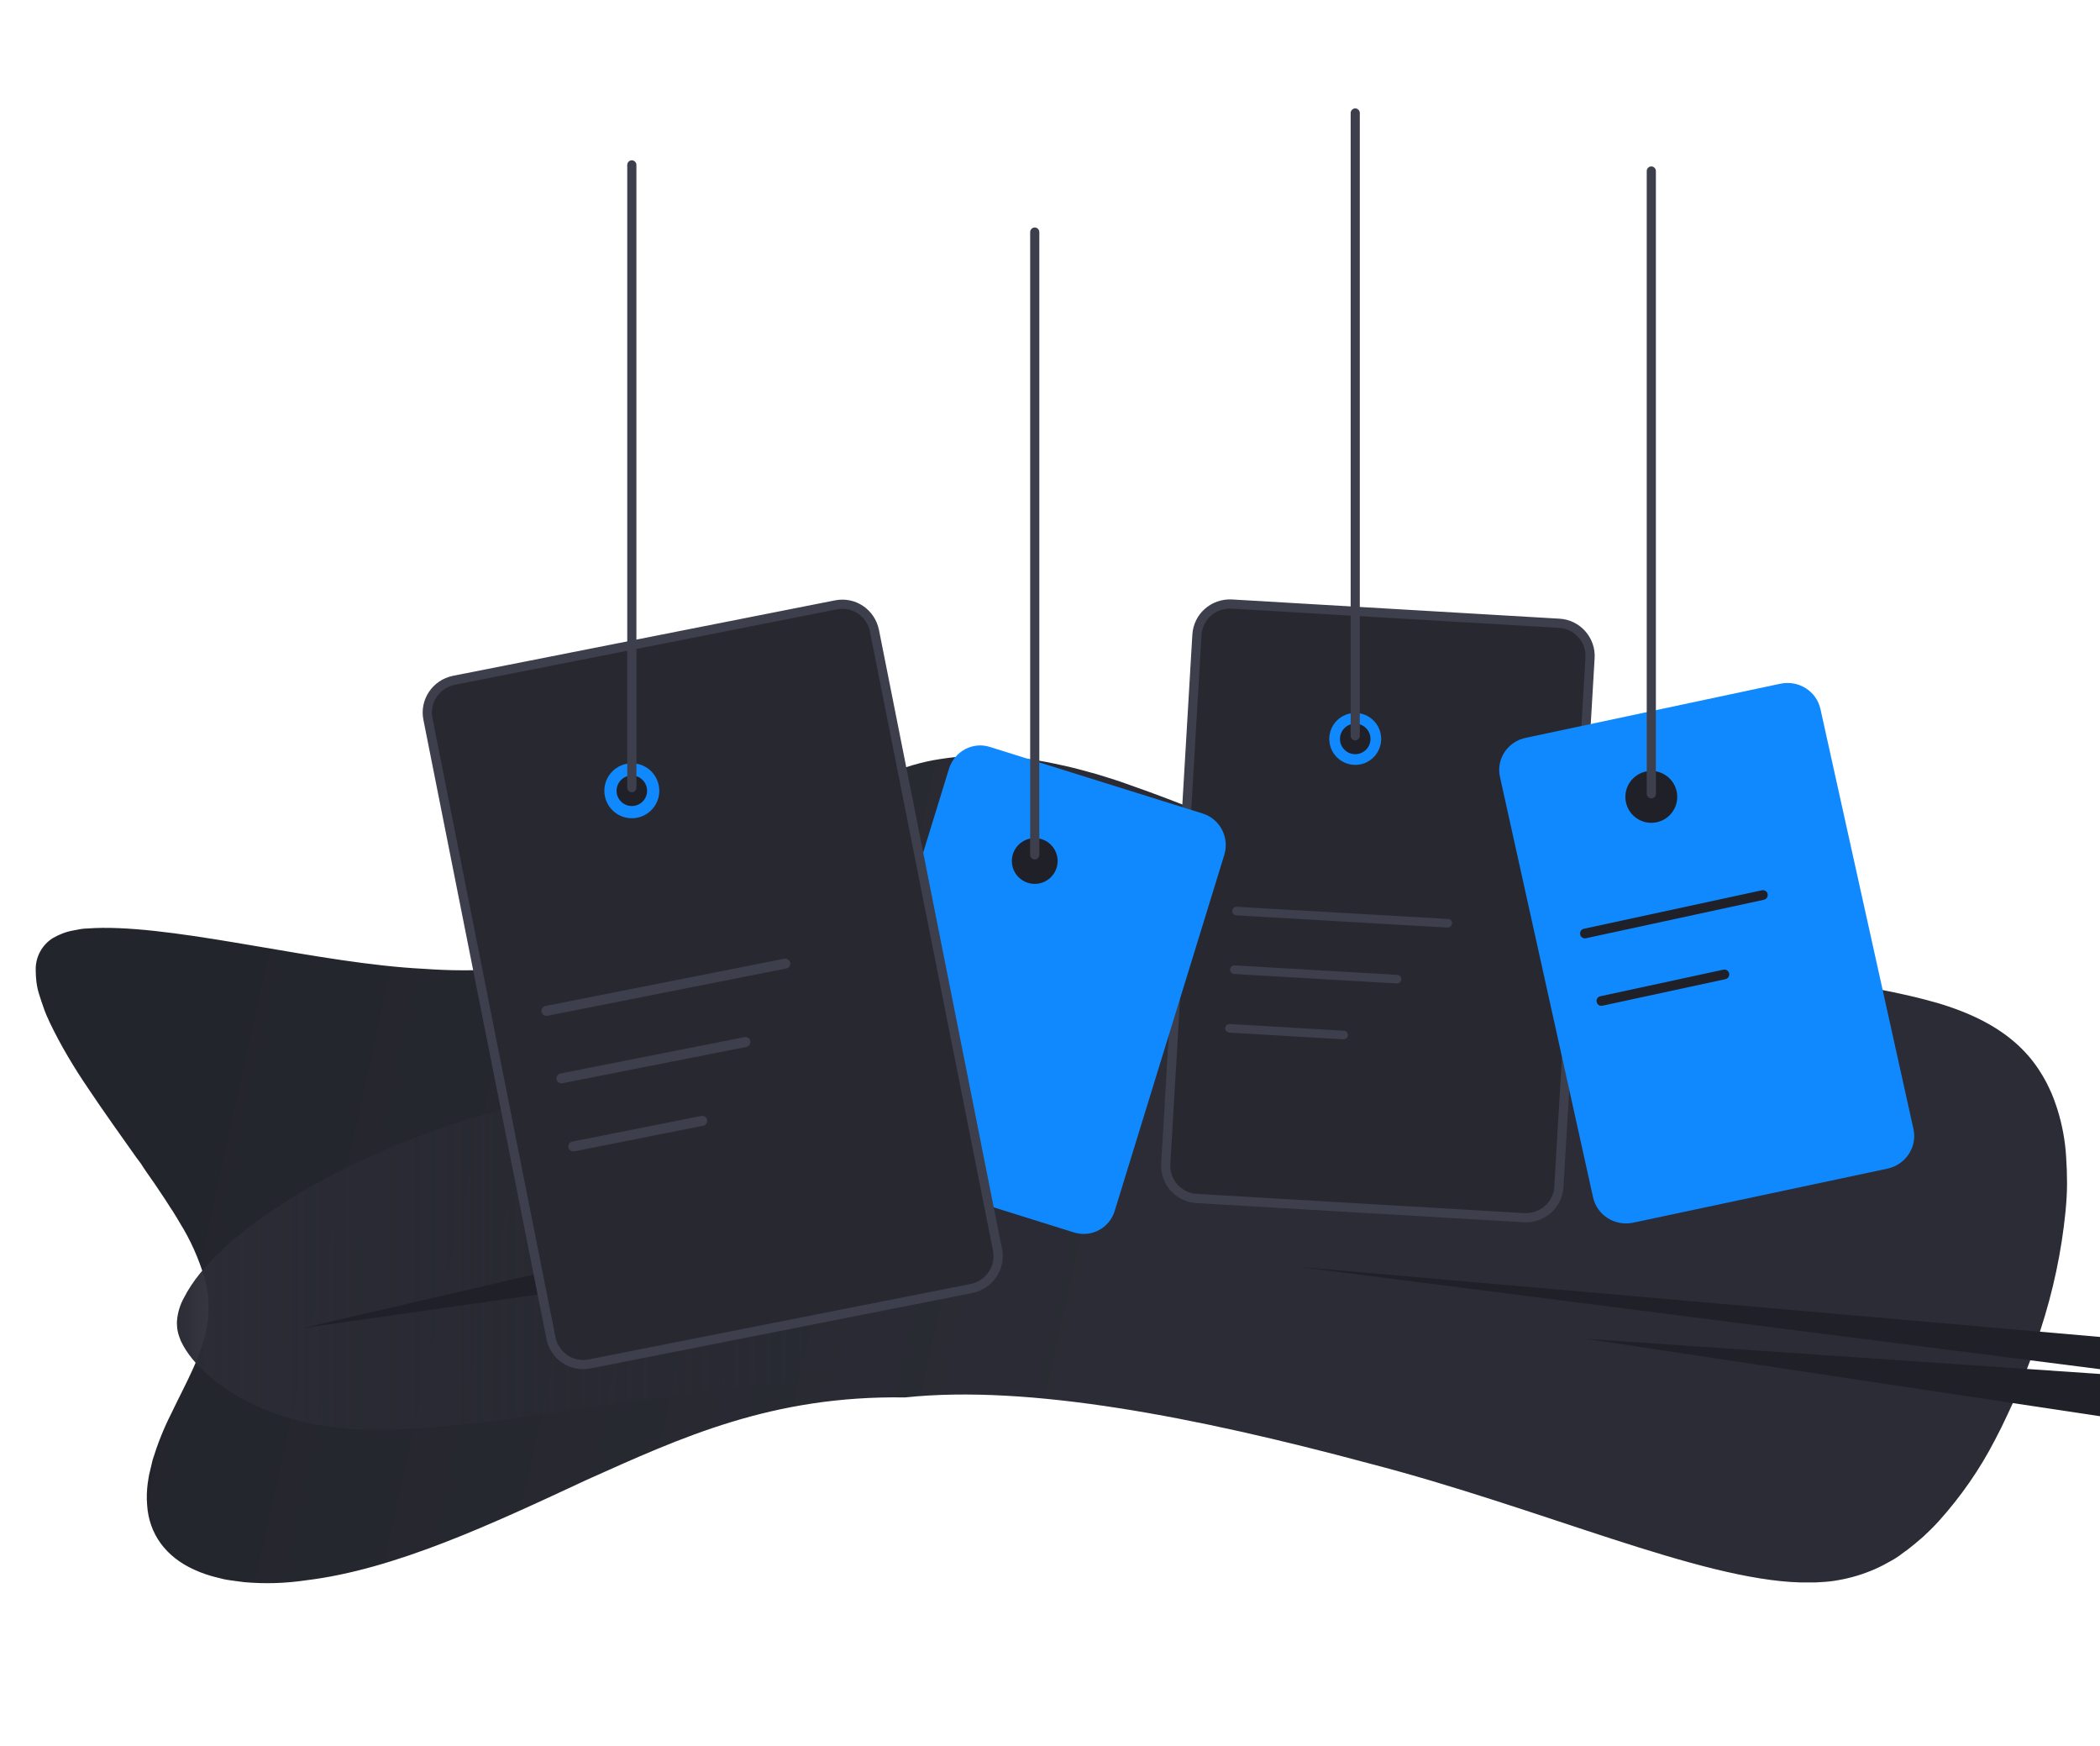 <!-- Publii Static CMS  v.1.0.0.0 -->
<svg id="tags" xmlns="http://www.w3.org/2000/svg" viewBox="0 0 688 572" enable-background="new 0 0 688 572">
    <style>
        .st2 {
            fill: #202128
        }

        .st2,
        .st3,
        .st4,
        .st5 {
            fill-rule: evenodd;
            clip-rule: evenodd
        }

        .st3 {
            stroke: #3e3f4c;
            stroke-width: 3;
            stroke-miterlimit: 10;
            fill: #282930
        }

        .st4,
        .st5 {
            fill: #3e3f4c
        }

        .st5 {
            fill: #1089ff
        }

    </style>
    <defs>
        <filter id="shadow-3" filterUnits="userSpaceOnUse">
            <feOffset result="offset" dx="9.429" dy="-5.665" in="SourceAlpha" />
            <feGaussianBlur result="blur" stdDeviation="4.583" />
            <feFlood result="flood" flood-color="#202128" flood-opacity=".14" />
            <feComposite result="composite" operator="in" in2="blur" />
            <feBlend result="blend" in="SourceGraphic" />
        </filter>
        <filter id="shadow-2" filterUnits="userSpaceOnUse">
            <feOffset result="offset" dx="9.119" dy="6.151" in="SourceAlpha" />
            <feGaussianBlur result="blur" stdDeviation="4.583" />
            <feFlood result="flood" flood-color="#202128" flood-opacity=".14" />
            <feComposite result="composite" operator="in" in2="blur" />
            <feBlend result="blend" in="SourceGraphic" />
        </filter>
        <filter id="shadow-1" filterUnits="userSpaceOnUse">
            <feOffset result="offset" dx="12.496" dy="-3.583" in="SourceAlpha" />
            <feGaussianBlur result="blur" stdDeviation="4.796" />
            <feFlood result="flood" flood-color="#202128" flood-opacity=".14" />
            <feComposite result="composite" operator="in" in2="blur" />
            <feBlend result="blend" in="SourceGraphic" />
        </filter>
        <filter id="shadow-4" filterUnits="userSpaceOnUse">
            <feOffset result="offset" dx="9.119" dy="6.151" in="SourceAlpha" />
            <feGaussianBlur result="blur" stdDeviation="4.583" />
            <feFlood result="flood" flood-color="#202128" flood-opacity=".14" />
            <feComposite result="composite" operator="in" in2="blur" />
            <feBlend result="blend" in="SourceGraphic" />
        </filter>
    </defs>
    <g id="background_1_">
        <g id="bg">
            <linearGradient id="Ellipse_2_copy_1_" gradientUnits="userSpaceOnUse" x1="57.343" y1="349.937" x2="707.318" y2="493.979">
                <stop offset=".003" stop-color="#23252c" />
                <stop offset=".483" stop-color="#2b2c35" />
            </linearGradient>
            <path id="Ellipse_2_copy" d="M630.3 327.3c11.1 2.8 20.6 6.8 28 12.6 3.7 2.9 6.9 6.3 9.5 10.2 1.3 2 2.5 4 3.5 6.2 1.1 2.2 1.9 4.5 2.7 6.9 1.6 5.1 2.6 10.4 2.9 15.7.2 2.8.3 5.7.3 8.7 0 3-.2 6.1-.5 9.2-1.3 13.2-4.1 26.2-8.2 38.8-2 6.5-4.3 12.8-6.9 18.9-1.2 3-2.5 5.9-3.9 8.8-.7 1.4-1.3 2.8-2 4.2-.7 1.4-1.4 2.7-2.1 4.1-5 9.7-11.2 18.6-18.5 26.7-.8.9-1.7 1.8-2.5 2.6s-1.7 1.6-2.5 2.4c-1.7 1.5-3.4 2.9-5.2 4.3-.9.6-1.8 1.3-2.6 1.9s-1.8 1.2-2.7 1.7c-1.8 1-3.6 2-5.5 2.8-3.7 1.6-7.6 2.8-11.6 3.5-2 .4-4.1.6-6.1.7-1 .1-2.1.1-3.2.1H590c-33.5-.9-84.8-24.3-141.5-39-56.6-15.2-111.6-25.9-152-21.6-43.6-.7-73.5 13.2-104.3 27-30.7 14.3-62.8 29.4-92 32.9-6.7 1-13.5 1.2-20.2.6-.8-.1-1.5-.2-2.3-.3-.8-.1-1.5-.2-2.2-.3-1.5-.2-2.9-.5-4.3-.9-2.6-.6-5.2-1.5-7.6-2.6-9.3-4.2-14.8-11.7-15.4-21.2-.2-2.4-.1-4.8.2-7.1.1-.6.2-1.2.3-1.9.1-.6.2-1.2.4-1.9.3-1.2.6-2.5.9-3.8 1.6-5.2 3.6-10.3 6.1-15.2 4.7-9.9 10.2-19.2 11.8-29 .4-2.5.5-5 .4-7.6-.1-1.3-.2-2.6-.4-3.9-.2-1.3-.5-2.7-.9-4-1.9-6.3-4.6-12.4-8.1-18-.2-.4-.5-.8-.7-1.2-.2-.4-.5-.8-.8-1.3-.5-.8-1-1.7-1.6-2.5-1.1-1.7-2.2-3.5-3.4-5.2-1.2-1.8-2.4-3.6-3.7-5.4-.6-.9-1.3-1.8-1.9-2.8s-1.3-1.9-2-2.8c-5.3-7.5-10.9-15.3-15.9-22.8-4.7-6.9-9-14.1-12.6-21.6-.8-1.7-1.5-3.3-2-4.8s-1.1-3.1-1.5-4.5c-.8-2.5-1.1-5.2-1.1-7.9-.1-4.3 2.1-8.3 5.7-10.5 2.1-1.2 4.4-2.1 6.9-2.5.7-.1 1.4-.3 2.1-.4.7-.1 1.5-.2 2.3-.2 1.6-.1 3.2-.2 4.9-.2 27.8-.2 71.4 11.7 105 13.4 4.3.3 8.6.5 12.8.5 4.2 0 8.3 0 12.3-.2 7.7-.4 15.4-1.4 23-2.9 14.1-3 27.5-8.4 39.6-16.2 23.8-14.5 40.8-35.7 64.1-44.8 5.7-2.4 11.6-4.2 17.7-5.1 3.1-.5 6.3-.8 9.5-1 .8 0 1.6-.1 2.4-.1h2.4c1.6 0 3.3.1 5 .2 3.4.2 6.8.5 10.2 1 3.5.5 7 1.2 10.6 2 1.8.4 3.6.8 5.4 1.3 1.8.5 3.7 1 5.5 1.5 3.7 1.1 7.5 2.3 11.3 3.7 31.1 10.8 67.7 28.5 113.5 41.6 11.5 3.4 23.3 6.4 35.4 9.1 6.1 1.3 12.3 2.6 18.5 3.8 3.1.6 6.3 1.2 9.4 1.7 1.6.3 3.2.5 4.7.8l4.7.8c25.5 4.3 51.7 6.6 73.7 12.3z" fill-rule="evenodd" clip-rule="evenodd" fill="url(#Ellipse_2_copy_1_)" />
            <linearGradient id="SVGID_1_" gradientUnits="userSpaceOnUse" x1="57.782" y1="408.622" x2="481.97" y2="408.622">
                <stop offset="0" stop-color="#2b2c35" />
                <stop offset=".512" stop-color="#2b2c35" stop-opacity="0" />
            </linearGradient>
            <path d="M292.6 349c53.9 1.4 103.2 4.4 137.4 18.9 34.4 13.6 53.6 38.8 51.8 65.5v.6l-.1.6c0 .4-.1.7-.1 1.1-.1.7-.2 1.4-.4 2.1-.3 1.4-.7 2.7-1.1 4-.9 2.4-2.2 4.7-4 6.6-3.4 3.8-8.3 6.3-15 7.6-13.3 2.7-34.1.8-61.4-1.3-27.1-2.2-60.4-4.4-93.4-3.9-16.5.2-32.8 1-48.1 2.3-7.7.6-15.1 1.4-22.2 2.2-3.6.4-7.1.8-10.5 1.3-3.4.4-6.7.9-9.9 1.3-23.8 3-44.9 6.6-63.5 8.6-8.7 1-17.4 1.6-26.2 1.8-7.7.1-15.4-.4-22.9-1.8-13.7-2.7-25.8-8.3-34.3-15.7-4.3-3.6-7.6-7.6-9.5-11.7-.4-1-.8-2.1-1-3.2-.1-.5-.2-1.1-.2-1.7 0-.6-.1-1.1 0-1.7.2-2.6 1-5.2 2.3-7.5 10.6-21 49.7-44.6 90.3-57.5 41.8-13.7 86-17.5 142-18.5z" fill-rule="evenodd" clip-rule="evenodd" fill="url(#SVGID_1_)" />
        </g>
        <g id="lines">
            <path id="Rectangle_4_copy_3" class="st2" d="M99.1 435l150.2-34.8 5.9 12.5L99.1 435z" />
            <path id="Rectangle_4_copy_3-2" class="st2" d="M425.1 414.9l760.4 66.5 28.7 34.2-789.1-100.7z" />
            <path id="Rectangle_4_copy_5" class="st2" d="M519.5 438.5l760.9 52 26.7 66.5-787.6-118.5z" />
        </g>
    </g>
    <g id="tag3">
        <path filter="url(#shadow-3)" id="bg_2_" class="st3" d="M489.9 404.5l-107.3-6.3c-5.9-.3-10.5-5.5-10.1-11.4l10.2-173.1c.3-6 5.4-10.5 11.4-10.2l107.3 6.3c5.9.3 10.5 5.5 10.1 11.4l-10.2 173.1c-.3 6-5.4 10.5-11.4 10.2z" />
        <path class="st4" d="M474.4 301l-69.2-4c-.8 0-1.4.5-1.5 1.3 0 .8.5 1.4 1.3 1.5l69.2 4c.8 0 1.4-.5 1.5-1.3.1-.8-.5-1.5-1.3-1.5zM457.8 319.3l-53.3-3.1c-.8 0-1.4.5-1.5 1.3 0 .8.5 1.4 1.3 1.5l53.3 3.1c.8 0 1.4-.5 1.5-1.3 0-.8-.6-1.4-1.3-1.5zM440.3 337.6l-37.4-2.2c-.8 0-1.4.5-1.5 1.3 0 .8.5 1.4 1.3 1.5l37.4 2.2c.8 0 1.4-.5 1.5-1.3 0-.8-.5-1.5-1.3-1.5z" />
        <ellipse transform="rotate(-45.025 444.023 242.009)" class="st5" cx="444" cy="242" rx="8.5" ry="8.5" />
        <ellipse transform="rotate(-45.025 444.023 242.009)" class="st2" cx="444" cy="242" rx="5" ry="5" />
        <path id="line_3_" class="st4" d="M444 242.5c.8 0 1.5-.7 1.5-1.5V37c0-.8-.7-1.5-1.5-1.5s-1.5.7-1.5 1.5v204c0 .8.7 1.5 1.5 1.5z" />
    </g>
    <g id="tag2_1_">
        <path filter="url(#shadow-2)" class="st5" d="M342.7 397.5L273 375.7c-5.7-1.8-8.8-7.8-7.1-13.5l35.9-116.6c1.8-5.7 7.8-8.9 13.4-7.1l69.7 21.8c5.7 1.8 8.8 7.8 7.1 13.5l-35.9 116.6c-1.7 5.7-7.7 8.9-13.4 7.1z" />
        <circle class="st2" cx="339" cy="282" r="7.5" />
        <path id="line_2_" class="st4" d="M339 281.5c.8 0 1.5-.7 1.5-1.5V76c0-.8-.7-1.5-1.5-1.5s-1.5.7-1.5 1.5v204c0 .8.7 1.5 1.5 1.5z" />
    </g>
    <g id="tag1_1_">
        <path filter="url(#shadow-1)" id="bg_1_" class="st3" d="M305.8 425.6l-125.1 24.7c-5.9 1.2-11.5-2.6-12.7-8.5l-40.3-202.7c-1.2-5.8 2.6-11.5 8.5-12.7l125.1-24.7c5.9-1.2 11.5 2.6 12.7 8.5l40.3 202.7c1.2 5.9-2.7 11.5-8.5 12.7z" />
        <path class="st4" d="M257 314l-78.3 15.5c-.9.2-1.4 1-1.3 1.9.2.9 1 1.4 1.9 1.3l78.3-15.5c.9-.2 1.4-1 1.3-1.9-.2-.9-1.1-1.4-1.9-1.3zM243.9 339.7l-60.3 11.9c-.9.2-1.4 1-1.3 1.9.2.9 1 1.4 1.9 1.3l60.3-11.9c.9-.2 1.4-1 1.3-1.9-.2-.9-1-1.5-1.9-1.3zM229.8 365.5l-42.3 8.4c-.9.2-1.4 1-1.3 1.9.2.9 1 1.4 1.9 1.3l42.3-8.4c.9-.2 1.4-1 1.3-1.9-.2-.9-1-1.4-1.9-1.3z" />
        <circle class="st5" cx="207" cy="259" r="9" />
        <circle class="st2" cx="207" cy="259" r="5" />
        <path id="line_1_" class="st4" d="M207 259.5c.8 0 1.5-.7 1.5-1.5V54c0-.8-.7-1.5-1.5-1.5s-1.5.7-1.5 1.5v204c0 .8.7 1.5 1.5 1.5z" />
    </g>
    <g id="tag4">
        <path filter="url(#shadow-4)" class="st5" d="M609.3 376.6L526 394.3c-6 1.3-11.9-2.4-13.2-8.3l-30.5-137.7c-1.3-5.8 2.5-11.6 8.5-12.8l83.3-17.7c6-1.3 11.9 2.4 13.2 8.3l30.5 137.7c1.2 5.8-2.6 11.5-8.5 12.8z" />
        <circle class="st2" cx="541" cy="261" r="8.5" />
        <path class="st2" d="M577.2 291.6l-58.3 12.6c-.9.2-1.4 1.1-1.2 1.9.2.9 1.1 1.4 1.9 1.2l58.3-12.6c.9-.2 1.4-1.1 1.2-1.9-.1-.8-1-1.4-1.9-1.2zM564.6 317.6l-40.3 8.7c-.9.2-1.4 1.1-1.2 1.9.2.9 1.1 1.4 1.9 1.2l40.3-8.7c.9-.2 1.4-1.1 1.2-1.9-.2-.9-1.1-1.4-1.9-1.2z" />
        <path id="line_4_" class="st4" d="M541 261.5c.8 0 1.5-.7 1.5-1.5V56c0-.8-.7-1.5-1.5-1.5s-1.5.7-1.5 1.5v204c0 .8.7 1.5 1.5 1.5z" />
    </g>
</svg>
